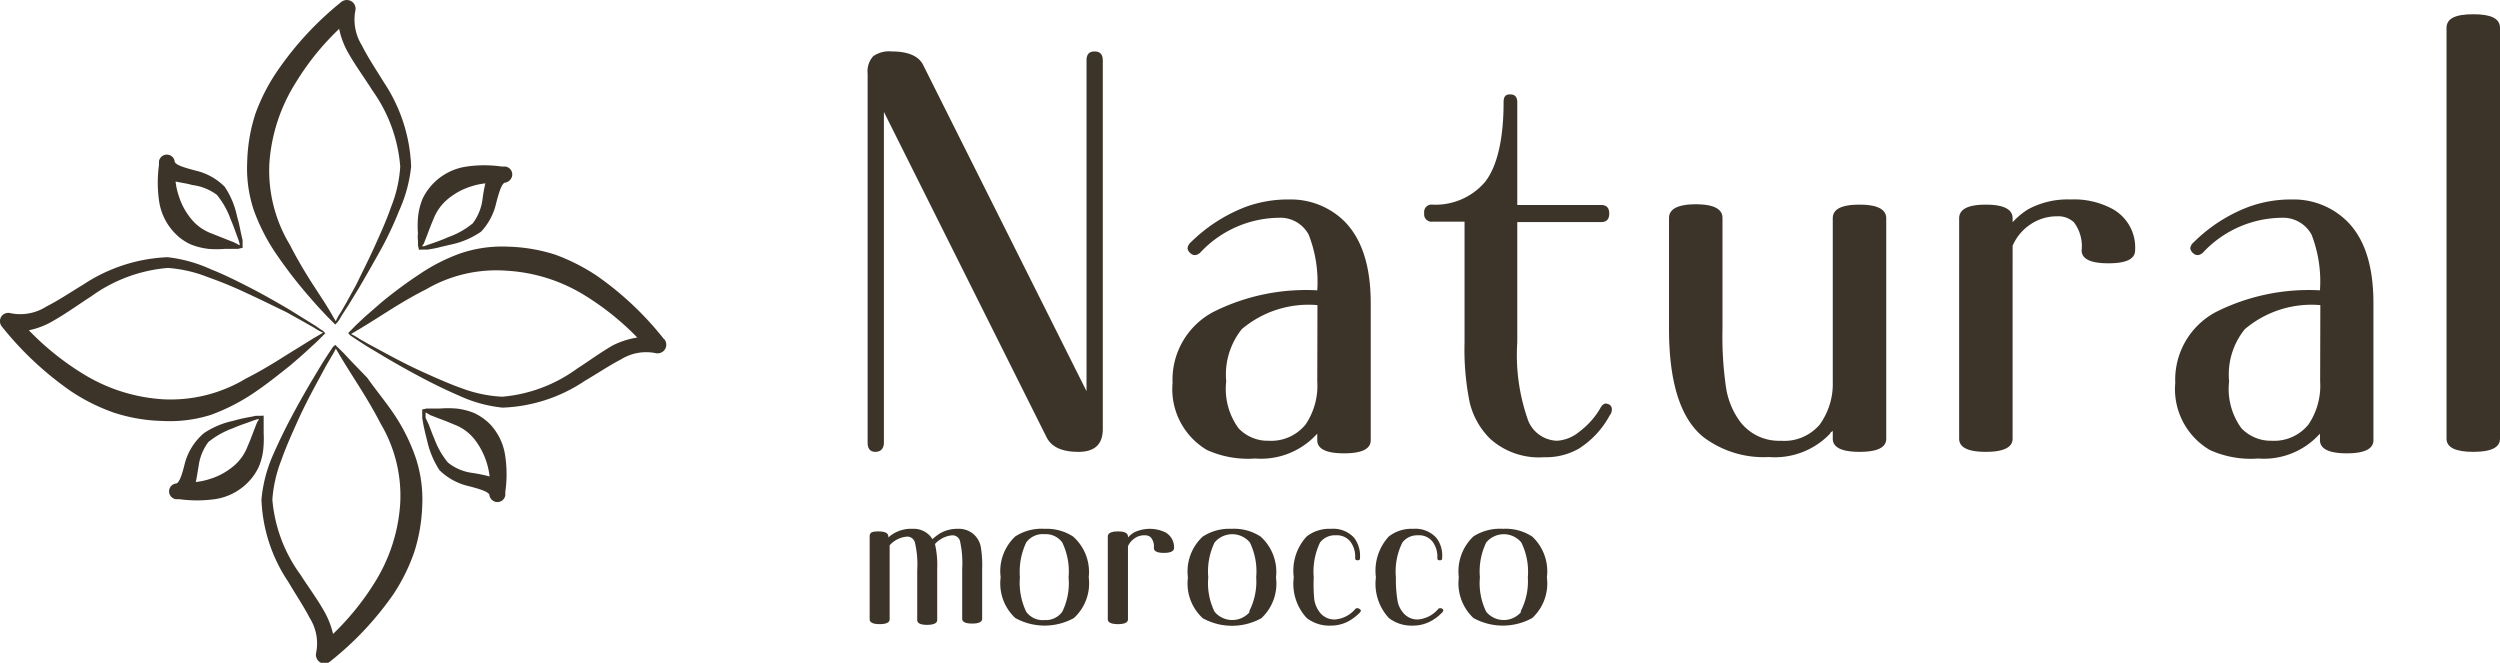 <svg xmlns="http://www.w3.org/2000/svg" viewBox="0 0 135.11 35.82"><defs><style>.cls-1{fill:#3c3429;}</style></defs><title>natural_logo_1</title><g id="Layer_2" data-name="Layer 2"><g id="Layer_1-2" data-name="Layer 1"><path class="cls-1" d="M14.89,13.67a24.93,24.93,0,0,0,1.51,2c.27.32.54.63.82.94l.45.48.45.45.13-.14.09-.13L18.5,17l.32-.49.61-1c.39-.67.78-1.35,1.14-2s.71-1.39,1-2.12A7.72,7.72,0,0,0,22.22,9a8.79,8.79,0,0,0-1.48-4.56c-.41-.67-.85-1.32-1.19-2A2.63,2.63,0,0,1,19.2.6a.48.48,0,0,0-.09-.43.48.48,0,0,0-.67-.06h0A17.32,17.32,0,0,0,15,3.82,10.21,10.21,0,0,0,13.8,6.16a9.13,9.13,0,0,0-.44,2.59,7.13,7.13,0,0,0,.36,2.62A10.58,10.58,0,0,0,14.89,13.67ZM14.56,8.8A9.37,9.37,0,0,1,16,4.44a14.15,14.15,0,0,1,2.33-2.88,4.36,4.36,0,0,0,.52,1.35c.41.71.87,1.33,1.29,2A8.14,8.14,0,0,1,21.63,9a6.93,6.93,0,0,1-.49,2.17c-.25.73-.57,1.43-.89,2.14s-.67,1.4-1,2.08l-.55,1-.29.5a2.57,2.57,0,0,0-.26.47c-.12-.19-.22-.37-.31-.53l-.31-.5-.65-1c-.44-.69-.86-1.4-1.22-2.11A7.74,7.74,0,0,1,14.56,8.8Z"/><path class="cls-1" d="M22.59,13l0,.26.05.23a.2.2,0,0,0,.11,0h.15l.21,0,.4-.07.8-.19A4.5,4.5,0,0,0,26,12.52,3.31,3.31,0,0,0,26.81,11c.14-.54.3-1.11.49-1.13a.46.46,0,0,0,.38-.38A.43.43,0,0,0,27.3,9l-.19,0a6.57,6.57,0,0,0-1.88,0,3.13,3.13,0,0,0-1.8.9,3.09,3.09,0,0,0-.6.86,3.55,3.55,0,0,0-.24,1,5.45,5.45,0,0,0,0,.9C22.57,12.7,22.57,12.85,22.59,13Zm.28.22a.68.68,0,0,0,.08-.17l.16-.41c.1-.27.2-.53.31-.78a2.62,2.62,0,0,1,.83-1.14,3.63,3.63,0,0,1,1.23-.65,3.7,3.7,0,0,1,.75-.16v0a8.24,8.24,0,0,0-.15.83,2.73,2.73,0,0,1-.53,1.33,4.32,4.32,0,0,1-1.31.74c-.25.11-.5.21-.76.3l-.38.13-.19.07-.1,0h0S22.84,13.26,22.87,13.22Z"/><path class="cls-1" d="M26.48,22.92a3,3,0,0,0-.86-.6,3.49,3.49,0,0,0-.95-.24,5.58,5.58,0,0,0-.91,0c-.15,0-.3,0-.45,0l-.26,0-.23.05a.36.36,0,0,0,0,.1v.16l0,.21.07.4c.06.27.12.54.19.8a4.89,4.89,0,0,0,.67,1.61,3.31,3.31,0,0,0,1.57.86c.54.14,1.11.3,1.13.49a.44.44,0,0,0,.38.37.43.43,0,0,0,.48-.37l0-.19a6.64,6.64,0,0,0,0-1.89A3.14,3.14,0,0,0,26.48,22.92Zm-.94,2.64A2.65,2.65,0,0,1,24.21,25a4.35,4.35,0,0,1-.74-1.3c-.11-.25-.2-.5-.3-.76L23,22.58,23,22.39l0-.1v0l.15.08a.45.45,0,0,0,.17.09l.41.16c.27.1.53.2.78.31a2.55,2.55,0,0,1,1.14.82,4,4,0,0,1,.81,2h0A8.24,8.24,0,0,0,25.54,25.56Z"/><path class="cls-1" d="M14.25,23.41l0-.45,0-.25,0-.24a.2.2,0,0,0-.11,0h0l-.1,0-.21,0-.4.08a7.91,7.91,0,0,0-.81.19,4.53,4.53,0,0,0-1.6.67A3.24,3.24,0,0,0,10,25c-.13.53-.29,1.1-.48,1.13a.43.43,0,0,0-.38.37.43.43,0,0,0,.38.48l.19,0a7,7,0,0,0,1.88,0,3.13,3.13,0,0,0,1.8-.9,3,3,0,0,0,.6-.86,3.4,3.4,0,0,0,.24-.95A5.58,5.58,0,0,0,14.25,23.41Zm-.31-.66a.79.79,0,0,0-.08.16l-.16.41c-.1.27-.2.53-.31.78a2.57,2.57,0,0,1-.83,1.14,3.63,3.63,0,0,1-1.23.65,3.7,3.7,0,0,1-.75.16v0c.07-.3.1-.57.15-.83a2.77,2.77,0,0,1,.53-1.33,4.54,4.54,0,0,1,1.31-.74c.25-.11.5-.2.76-.29l.38-.14.19-.06.1,0h0A1.14,1.14,0,0,1,13.94,22.75Z"/><path class="cls-1" d="M9.45,12.6a2.8,2.8,0,0,0,.86.61,3.79,3.79,0,0,0,.95.24,5.58,5.58,0,0,0,.91,0l.45,0,.25,0,.24-.06a.16.16,0,0,0,0-.1v0l0-.11,0-.2L13,12.49c-.05-.26-.11-.53-.19-.8a4.46,4.46,0,0,0-.67-1.6,3.24,3.24,0,0,0-1.57-.87c-.53-.14-1.1-.3-1.13-.49a.42.42,0,0,0-.37-.37.43.43,0,0,0-.48.37l0,.2a7,7,0,0,0,0,1.88A3.14,3.14,0,0,0,9.45,12.6ZM10.39,10a2.77,2.77,0,0,1,1.33.53,4.41,4.41,0,0,1,.74,1.31c.11.25.2.5.29.75l.14.38.06.2,0,.09v0l-.16-.09-.16-.08-.41-.16-.78-.31a2.57,2.57,0,0,1-1.14-.83,3.68,3.68,0,0,1-.65-1.24,3.47,3.47,0,0,1-.16-.74h0C9.86,9.89,10.13,9.92,10.39,10Z"/><path class="cls-1" d="M35.87,18.31a17,17,0,0,0-3.62-3.41A10.64,10.64,0,0,0,30,13.76a9.2,9.2,0,0,0-2.54-.43,7.05,7.05,0,0,0-2.57.36,9.93,9.93,0,0,0-2.25,1.15,23.94,23.94,0,0,0-2,1.48l-.92.8-.47.44-.43.44a.57.57,0,0,0,.13.14l.12.08.24.16.48.31,1,.6c.66.39,1.32.76,2,1.12s1.36.69,2.08,1a7.37,7.37,0,0,0,2.29.62,8.5,8.5,0,0,0,4.45-1.45c.67-.39,1.3-.82,1.94-1.15a2.58,2.58,0,0,1,1.86-.35.49.49,0,0,0,.43-.09.47.47,0,0,0,.06-.66Zm-2.74.35c-.7.4-1.31.86-1.94,1.26a8,8,0,0,1-4.05,1.52A7.2,7.2,0,0,1,25,21c-.71-.25-1.4-.56-2.09-.87s-1.37-.66-2-1l-1-.54-.49-.28a3.31,3.31,0,0,0-.45-.26l.51-.3.49-.3,1-.63c.68-.43,1.37-.84,2.07-1.19a7.52,7.52,0,0,1,4.33-1,9,9,0,0,1,4.26,1.35,14.74,14.74,0,0,1,2.81,2.26A4.58,4.58,0,0,0,33.13,18.66Z"/><path class="cls-1" d="M11.4,22.42a10.69,10.69,0,0,0,2.31-1.18c.7-.47,1.36-1,2-1.51.31-.27.63-.54.93-.82l.49-.45.45-.45a1.85,1.85,0,0,0-.14-.14l-.13-.08-.24-.17-.5-.31-1-.62c-.67-.39-1.35-.78-2.05-1.14s-1.4-.71-2.13-1a7.71,7.71,0,0,0-2.34-.65A8.89,8.89,0,0,0,4.5,15.38c-.68.41-1.33.85-2,1.19a2.62,2.62,0,0,1-1.91.36A.48.48,0,0,0,.17,17a.46.46,0,0,0-.06.66h0a17.61,17.61,0,0,0,3.72,3.48,10.32,10.32,0,0,0,2.35,1.17,9.13,9.13,0,0,0,2.59.44A7.37,7.37,0,0,0,11.4,22.42Zm-2.57-.84a9.31,9.31,0,0,1-4.38-1.4,14.85,14.85,0,0,1-2.89-2.33,4.28,4.28,0,0,0,1.35-.53c.72-.41,1.34-.87,2-1.29a8.23,8.23,0,0,1,4.16-1.55,7.31,7.31,0,0,1,2.17.5,22.14,22.14,0,0,1,2.15.89c.7.32,1.4.67,2.09,1l1,.56.51.29a2.88,2.88,0,0,0,.47.26l-.53.31-.5.31-1.05.65c-.69.44-1.4.86-2.11,1.22A7.87,7.87,0,0,1,8.83,21.58Z"/><path class="cls-1" d="M21.32,22.42c-.46-.69-1-1.33-1.47-2L19,19.54l-.44-.47-.44-.43a.83.83,0,0,0-.14.13l-.08.12-.16.24-.31.48-.6,1c-.39.66-.76,1.32-1.12,2s-.69,1.37-1,2.08A7.67,7.67,0,0,0,14.13,27a8.52,8.52,0,0,0,1.46,4.46c.39.67.82,1.3,1.15,1.94a2.58,2.58,0,0,1,.35,1.86.48.48,0,0,0,.09.43.46.46,0,0,0,.66.06h0a17,17,0,0,0,3.41-3.62,10.07,10.07,0,0,0,1.14-2.3,9.19,9.19,0,0,0,.43-2.53,7.11,7.11,0,0,0-.36-2.58A10.15,10.15,0,0,0,21.32,22.42Zm.31,4.77a9.14,9.14,0,0,1-1.36,4.26A14.37,14.37,0,0,1,18,34.26,4.58,4.58,0,0,0,17.5,33c-.4-.7-.86-1.31-1.26-1.94A8,8,0,0,1,14.72,27a7.27,7.27,0,0,1,.48-2.12c.25-.71.56-1.4.87-2.09s.66-1.37,1-2l.54-1,.29-.5a4.51,4.51,0,0,0,.25-.45l.3.51.3.49.63,1c.43.68.84,1.37,1.2,2.07A7.63,7.63,0,0,1,21.63,27.19Z"/><path class="cls-1" d="M59.15,2.78c-.29,0-.43.16-.43.49V21.14L49.91,3.55c-.23-.51-.81-.77-1.72-.77a1.49,1.49,0,0,0-1,.26,1.22,1.22,0,0,0-.3.94V23.92c0,.33.14.5.42.5s.46-.17.46-.5V6.05l8.78,17.56c.26.54.83.81,1.73.81S59.6,24,59.6,23.18V3.27C59.6,2.94,59.45,2.78,59.15,2.78Z"/><path class="cls-1" d="M69.68,10.78a6.66,6.66,0,0,0-2.33.39,8.6,8.6,0,0,0-3,1.93.48.48,0,0,0-.17.32.38.38,0,0,0,.14.25c.16.16.34.15.53,0a5.89,5.89,0,0,1,4.26-1.9,1.73,1.73,0,0,1,1.62.92,7,7,0,0,1,.46,3,11.18,11.18,0,0,0-5.6,1.16,4.14,4.14,0,0,0-2.22,3.84,3.82,3.82,0,0,0,1.86,3.63,5.39,5.39,0,0,0,2.61.46,4.08,4.08,0,0,0,3.28-1.27l.07-.07v.35c0,.47.48.71,1.45.71s1.44-.24,1.44-.71v-7.4q0-3.13-1.55-4.55A4.13,4.13,0,0,0,69.68,10.78Zm1.51,9.83a3.74,3.74,0,0,1-.63,2.33,2.39,2.39,0,0,1-2,.88,2.17,2.17,0,0,1-1.62-.67,3.6,3.6,0,0,1-.67-2.54,3.93,3.93,0,0,1,.84-2.82,5.58,5.58,0,0,1,4.09-1.3Z"/><path class="cls-1" d="M87,21.88a.46.46,0,0,0-.21-.07c-.12,0-.22.09-.32.28a4.22,4.22,0,0,1-1.09,1.22,2.11,2.11,0,0,1-1.23.51,1.74,1.74,0,0,1-1.55-1.06A10.54,10.54,0,0,1,82,18.5V12h4.55c.28,0,.42-.16.42-.46s-.14-.46-.42-.46H82V5.53c0-.29-.13-.43-.39-.43s-.35.14-.35.43c0,2-.35,3.47-1,4.3a3.52,3.52,0,0,1-2.84,1.23.4.4,0,0,0-.45.46.4.4,0,0,0,.45.46h1.73V18.5a14.37,14.37,0,0,0,.28,3.26,4.12,4.12,0,0,0,1.1,1.95,3.94,3.94,0,0,0,2.92,1,3.58,3.58,0,0,0,1.87-.46A4.83,4.83,0,0,0,87,22.44a.45.45,0,0,0,.11-.28A.31.31,0,0,0,87,21.88Z"/><path class="cls-1" d="M100.5,11.06c-1,0-1.45.25-1.45.74v8.81a3.77,3.77,0,0,1-.7,2.33,2.52,2.52,0,0,1-2.12.88A2.63,2.63,0,0,1,94,22.73,4.2,4.2,0,0,1,93.29,21a19.05,19.05,0,0,1-.2-3.22v-6c0-.49-.48-.74-1.44-.74s-1.45.25-1.45.74v6c0,2.91.63,4.86,1.87,5.85A5.4,5.4,0,0,0,95.6,24.7a4.12,4.12,0,0,0,3.31-1.27s0-.05.07-.09.07-.06.07-.09v.46c0,.47.48.71,1.45.71s1.44-.24,1.44-.71V11.8C101.94,11.31,101.46,11.06,100.5,11.06Z"/><path class="cls-1" d="M114.2,11.31a4.38,4.38,0,0,0-2.3-.53,4.49,4.49,0,0,0-2.29.53,3.91,3.91,0,0,0-.84.7V11.8c0-.49-.48-.74-1.45-.74s-1.44.25-1.44.74V23.71c0,.47.48.71,1.44.71s1.45-.24,1.45-.71V13.28a2.65,2.65,0,0,1,.93-1.13,2.54,2.54,0,0,1,1.47-.46,1.24,1.24,0,0,1,.91.32,2.14,2.14,0,0,1,.42,1.52c0,.47.49.7,1.45.7s1.44-.23,1.44-.7A2.38,2.38,0,0,0,114.2,11.31Z"/><path class="cls-1" d="M123.88,10.78a6.7,6.7,0,0,0-2.33.39,8.47,8.47,0,0,0-3,1.93.5.5,0,0,0-.18.32.43.43,0,0,0,.14.25c.17.16.34.15.53,0a5.89,5.89,0,0,1,4.27-1.9,1.75,1.75,0,0,1,1.62.92,7,7,0,0,1,.45,3,11.2,11.2,0,0,0-5.6,1.16,4.14,4.14,0,0,0-2.22,3.84,3.81,3.81,0,0,0,1.87,3.63,5.34,5.34,0,0,0,2.61.46,4.06,4.06,0,0,0,3.27-1.27l.07-.07v.35c0,.47.49.71,1.45.71s1.44-.24,1.44-.71v-7.4c0-2.09-.51-3.61-1.55-4.55A4.11,4.11,0,0,0,123.88,10.78Zm1.51,9.83a3.74,3.74,0,0,1-.63,2.33,2.39,2.39,0,0,1-2,.88,2.2,2.2,0,0,1-1.62-.67,3.6,3.6,0,0,1-.67-2.54,3.88,3.88,0,0,1,.85-2.82,5.57,5.57,0,0,1,4.08-1.3Z"/><path class="cls-1" d="M133.67.77c-1,0-1.45.24-1.45.74v22.2c0,.47.48.71,1.45.71s1.44-.24,1.44-.71V1.51C135.11,1,134.63.77,133.67.77Z"/><path class="cls-1" d="M52.65,28.9a1.22,1.22,0,0,0-.9-.32,1.83,1.83,0,0,0-.94.24,3.35,3.35,0,0,0-.42.32,1,1,0,0,0-.19-.24,1.19,1.19,0,0,0-.88-.32,1.84,1.84,0,0,0-1,.24,1.51,1.51,0,0,0-.31.23V29c0-.19-.18-.28-.54-.28S47,28.78,47,29v4.47c0,.17.18.26.54.26s.54-.09.54-.26v-4a1.41,1.41,0,0,1,.95-.47.43.43,0,0,1,.41.3,5.12,5.12,0,0,1,.13,1.52v2.69c0,.17.18.26.53.26s.55-.09.55-.26V30.75a5.09,5.09,0,0,0-.12-1.35,1.43,1.43,0,0,1,.94-.47.42.42,0,0,1,.41.3A5.51,5.51,0,0,1,52,30.75v2.69c0,.17.18.26.54.26s.54-.09.54-.26V30.75A5.89,5.89,0,0,0,53,29.52,1.24,1.24,0,0,0,52.65,28.9Z"/><path class="cls-1" d="M56.46,28.58a2.62,2.62,0,0,0-1.59.41,2.57,2.57,0,0,0-.79,2.21,2.55,2.55,0,0,0,.79,2.2,3.27,3.27,0,0,0,3.17,0,2.55,2.55,0,0,0,.8-2.2A2.57,2.57,0,0,0,58,29,2.61,2.61,0,0,0,56.46,28.58Zm.95,4.48a1.09,1.09,0,0,1-.95.45,1.1,1.1,0,0,1-1-.45,3.62,3.62,0,0,1-.34-1.86,3.71,3.71,0,0,1,.34-1.88,1.1,1.1,0,0,1,1-.45,1.09,1.09,0,0,1,.95.45,3.6,3.6,0,0,1,.34,1.88A3.51,3.51,0,0,1,57.41,33.06Z"/><path class="cls-1" d="M63,28.78a1.95,1.95,0,0,0-1.72,0,1.43,1.43,0,0,0-.32.27V29c0-.19-.18-.28-.54-.28s-.55.09-.55.28v4.47c0,.17.19.26.55.26s.54-.09.54-.26V29.52a1,1,0,0,1,.35-.42.88.88,0,0,1,.55-.17.45.45,0,0,1,.34.12.75.75,0,0,1,.16.56q0,.27.54.27c.36,0,.55-.09.55-.27A.92.92,0,0,0,63,28.78Z"/><path class="cls-1" d="M66.55,28.58A2.62,2.62,0,0,0,65,29a2.57,2.57,0,0,0-.8,2.21,2.55,2.55,0,0,0,.8,2.2,3.27,3.27,0,0,0,3.17,0,2.55,2.55,0,0,0,.79-2.2A2.57,2.57,0,0,0,68.13,29,2.61,2.61,0,0,0,66.55,28.58Zm1,4.48a1.24,1.24,0,0,1-1.91,0,3.51,3.51,0,0,1-.34-1.86,3.6,3.6,0,0,1,.34-1.88,1.24,1.24,0,0,1,1.91,0,3.6,3.6,0,0,1,.34,1.88A3.51,3.51,0,0,1,67.5,33.06Z"/><path class="cls-1" d="M73.35,32.87a.13.13,0,0,0-.11.05,1.61,1.61,0,0,1-1.1.56,1,1,0,0,1-.84-.42,1.54,1.54,0,0,1-.27-.65A8.38,8.38,0,0,1,71,31.2a3.63,3.63,0,0,1,.34-1.88,1,1,0,0,1,.84-.39.93.93,0,0,1,.79.33,1.34,1.34,0,0,1,.27.86c0,.1,0,.16.13.16s.13-.06.13-.16a1.6,1.6,0,0,0-.32-1.06,1.53,1.53,0,0,0-1.24-.48,2,2,0,0,0-1.32.41,2.73,2.73,0,0,0-.7,2.21,2.72,2.72,0,0,0,.7,2.2,2,2,0,0,0,1.32.41,2,2,0,0,0,1-.27,2.83,2.83,0,0,0,.54-.42.24.24,0,0,0,.07-.13C73.49,32.91,73.44,32.87,73.35,32.87Z"/><path class="cls-1" d="M77.84,32.87a.13.13,0,0,0-.12.05,1.61,1.61,0,0,1-1.1.56,1,1,0,0,1-.83-.42,1.32,1.32,0,0,1-.27-.65,6.89,6.89,0,0,1-.08-1.21,3.51,3.51,0,0,1,.35-1.88,1,1,0,0,1,.83-.39.92.92,0,0,1,.79.33,1.34,1.34,0,0,1,.27.86c0,.1,0,.16.13.16s.13-.06.13-.16a1.54,1.54,0,0,0-.32-1.06,1.53,1.53,0,0,0-1.24-.48,2,2,0,0,0-1.32.41,2.73,2.73,0,0,0-.7,2.21,2.72,2.72,0,0,0,.7,2.2,2,2,0,0,0,1.32.41,2,2,0,0,0,1-.27,2.32,2.32,0,0,0,.54-.42A.19.19,0,0,0,78,33C78,32.91,77.92,32.87,77.84,32.87Z"/><path class="cls-1" d="M81.22,28.58a2.65,2.65,0,0,0-1.59.41,2.6,2.6,0,0,0-.79,2.21,2.58,2.58,0,0,0,.79,2.2,3.29,3.29,0,0,0,3.18,0,2.55,2.55,0,0,0,.79-2.2A2.57,2.57,0,0,0,82.81,29,2.62,2.62,0,0,0,81.22,28.58Zm1,4.48a1.23,1.23,0,0,1-1.9,0,3.51,3.51,0,0,1-.34-1.86,3.6,3.6,0,0,1,.34-1.88,1.23,1.23,0,0,1,1.9,0,3.58,3.58,0,0,1,.35,1.88A3.49,3.49,0,0,1,82.17,33.06Z"/></g></g></svg>